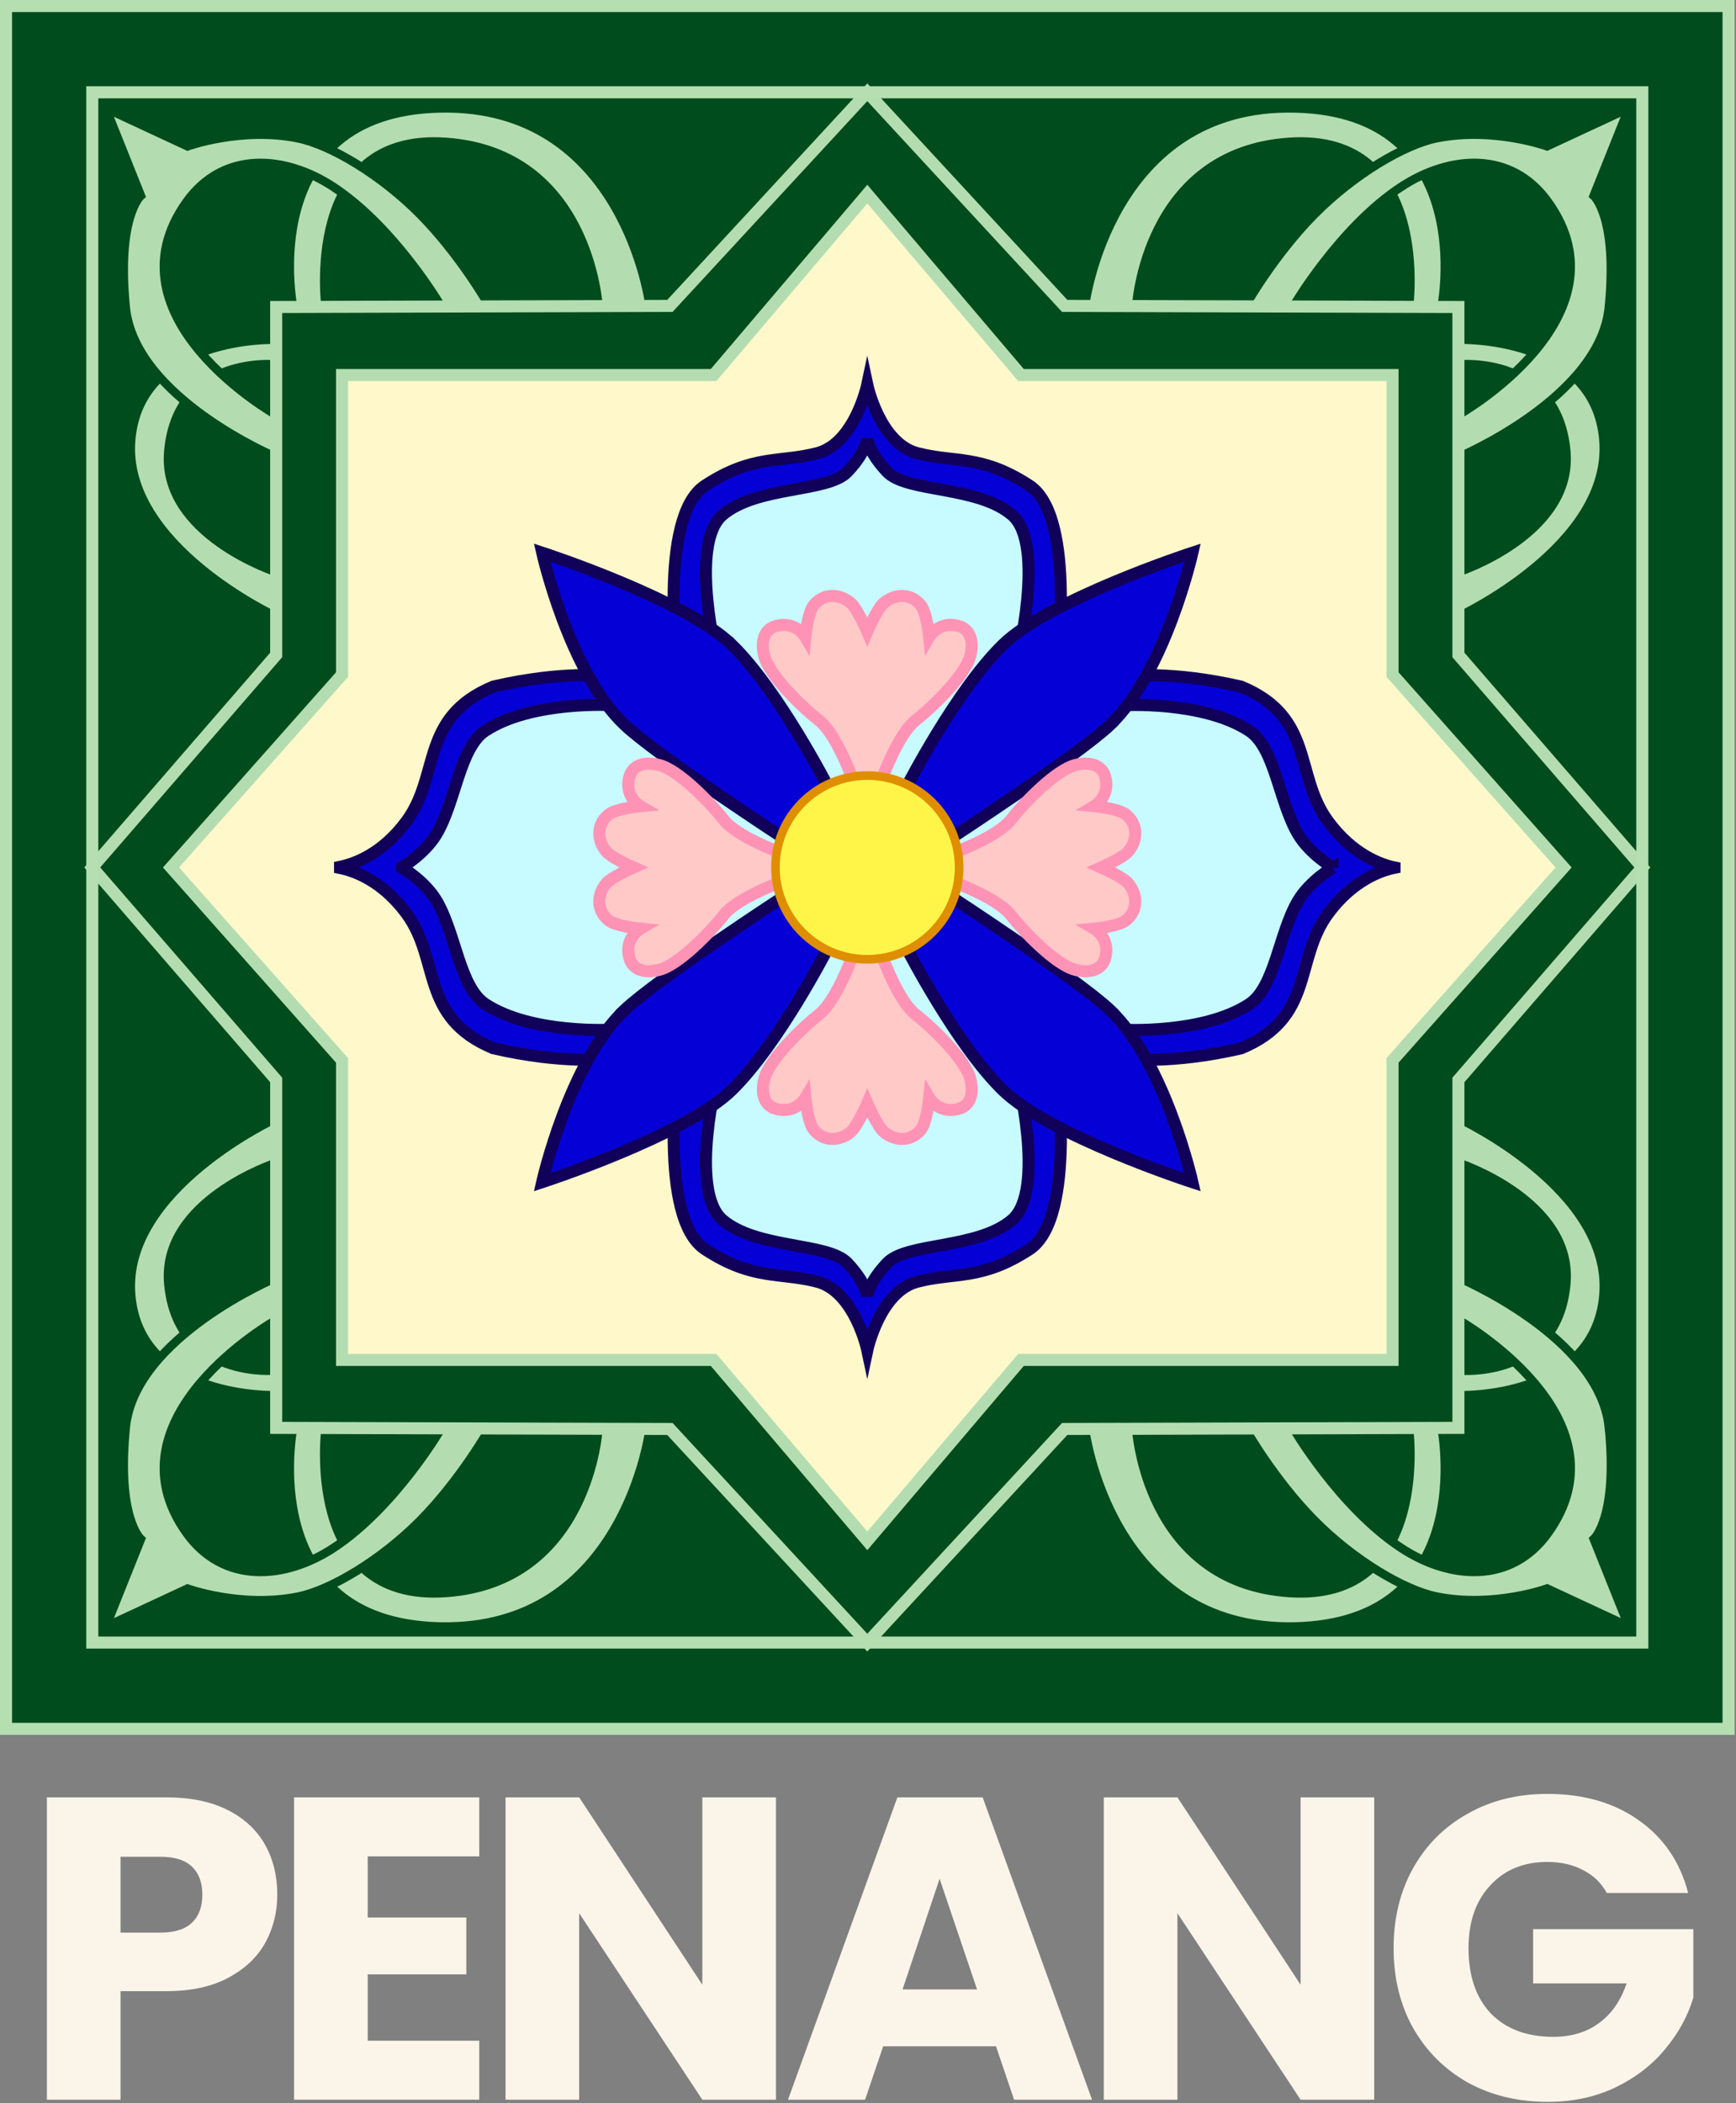 <svg width="516" height="625" viewBox="0 0 516 625" fill="none" xmlns="http://www.w3.org/2000/svg">
<rect x="0" y="0" width="516" height="625" fill="#808080" stroke="none"/>
<path d="M82.416 563.072C82.416 568.277 81.221 573.056 78.832 577.408C76.443 581.675 72.773 585.131 67.824 587.776C62.875 590.421 56.731 591.744 49.392 591.744H35.824V624H13.936V534.144H49.392C56.56 534.144 62.619 535.381 67.568 537.856C72.517 540.331 76.229 543.744 78.704 548.096C81.179 552.448 82.416 557.44 82.416 563.072ZM47.728 574.336C51.909 574.336 55.024 573.355 57.072 571.392C59.12 569.429 60.144 566.656 60.144 563.072C60.144 559.488 59.12 556.715 57.072 554.752C55.024 552.789 51.909 551.808 47.728 551.808H35.824V574.336H47.728Z" fill="#FBF5E9"/>
<path d="M109.299 551.68V569.856H138.611V586.752H109.299V606.464H142.451V624H87.411V534.144H142.451V551.68H109.299Z" fill="#FBF5E9"/>
<path d="M230.645 624H208.757L172.149 568.576V624H150.261V534.144H172.149L208.757 589.824V534.144H230.645V624Z" fill="#FBF5E9"/>
<path d="M296.047 608.128H262.511L257.135 624H234.223L266.735 534.144H292.079L324.591 624H301.423L296.047 608.128ZM290.415 591.232L279.279 558.336L268.271 591.232H290.415Z" fill="#FBF5E9"/>
<path d="M408.47 624H386.582L349.974 568.576V624H328.086V534.144H349.974L386.582 589.824V534.144H408.47V624Z" fill="#FBF5E9"/>
<path d="M477.584 562.56C475.963 559.573 473.616 557.312 470.544 555.776C467.557 554.155 464.016 553.344 459.92 553.344C452.837 553.344 447.163 555.691 442.896 560.384C438.629 564.992 436.496 571.179 436.496 578.944C436.496 587.221 438.715 593.707 443.152 598.4C447.675 603.008 453.861 605.312 461.712 605.312C467.088 605.312 471.611 603.947 475.28 601.216C479.035 598.485 481.765 594.56 483.472 589.44H455.696V573.312H503.312V593.664C501.691 599.125 498.917 604.203 494.992 608.896C491.152 613.589 486.245 617.387 480.272 620.288C474.299 623.189 467.557 624.64 460.048 624.64C451.173 624.64 443.237 622.72 436.24 618.88C429.328 614.955 423.909 609.536 419.984 602.624C416.144 595.712 414.224 587.819 414.224 578.944C414.224 570.069 416.144 562.176 419.984 555.264C423.909 548.267 429.328 542.848 436.24 539.008C443.152 535.083 451.045 533.12 459.92 533.12C470.672 533.12 479.717 535.723 487.056 540.928C494.48 546.133 499.387 553.344 501.776 562.56H477.584Z" fill="#FBF5E9"/>
<g clip-path="url(#clip0_27_392)">
<path d="M513.79 1.79H1.79V513.79H513.79V1.79Z" fill="#FFF8CA"/>
<path d="M257.79 1.79H1.79V257.79V513.79H257.79H513.79V257.79H466.53L413.91 315.13V404.15H303.47L257.79 457.92L212.11 404.15H101.68V315.13L49.06 257.79L101.68 200.46V111.43H212.11L257.79 57.67L303.47 111.43H413.91V200.46L466.53 257.79H513.79V1.79H257.79Z" fill="#004C1D"/>
<path d="M130.7 32.2C75.63 33.47 87.11 91.23 87.11 91.23L96.86 91.84C96.86 91.84 89.52 39.22 132.45 42.18C175.38 45.14 177.89 91.23 177.89 91.23L193.11 90.94C193.11 90.94 185.77 30.93 130.7 32.2Z" fill="#B3DDB0" stroke="#004C1D" stroke-width="2.56" stroke-miterlimit="10"/>
<path d="M383.14 42.18C426.07 39.22 418.73 91.84 418.73 91.84L428.48 91.23C428.48 91.23 439.95 33.47 384.89 32.2C329.82 30.93 322.48 90.94 322.48 90.94L337.7 91.23C337.7 91.23 340.21 45.14 383.14 42.18Z" fill="#B3DDB0" stroke="#004C1D" stroke-width="2.56" stroke-miterlimit="10"/>
<path d="M418.73 423.74C418.73 423.74 426.07 476.36 383.14 473.4C340.21 470.44 337.7 424.35 337.7 424.35L322.48 424.64C322.48 424.64 329.82 484.65 384.89 483.38C439.96 482.11 428.48 424.35 428.48 424.35L418.73 423.74Z" fill="#B3DDB0" stroke="#004C1D" stroke-width="2.56" stroke-miterlimit="10"/>
<path d="M132.45 473.4C89.52 476.36 96.86 423.74 96.86 423.74L87.11 424.35C87.11 424.35 75.64 482.11 130.7 483.38C185.77 484.65 193.11 424.64 193.11 424.64L177.89 424.35C177.89 424.35 175.38 470.44 132.45 473.4Z" fill="#B3DDB0" stroke="#004C1D" stroke-width="2.56" stroke-miterlimit="10"/>
<path d="M38.96 130.82C36.41 162.13 82.1 183.24 82.1 183.24V170.02C82.1 170.02 47.81 158.83 50.05 134.07C52.65 105.31 82.1 108.32 82.1 108.32V100.94C82.1 100.94 41.51 99.51 38.96 130.82Z" fill="#B3DDB0" stroke="#004C1D" stroke-width="2.56" stroke-miterlimit="10"/>
<path d="M476.62 130.82C474.07 99.51 433.48 100.94 433.48 100.94V108.32C433.48 108.32 462.93 105.31 465.53 134.07C467.77 158.82 433.48 170.02 433.48 170.02V183.24C433.48 183.24 479.17 162.13 476.62 130.82Z" fill="#B3DDB0" stroke="#004C1D" stroke-width="2.56" stroke-miterlimit="10"/>
<path d="M433.49 332.35V345.57C433.49 345.57 467.78 356.76 465.54 381.52C462.94 410.28 433.49 407.27 433.49 407.27V414.65C433.49 414.65 474.08 416.08 476.63 384.77C479.18 353.46 433.49 332.35 433.49 332.35Z" fill="#B3DDB0" stroke="#004C1D" stroke-width="2.56" stroke-miterlimit="10"/>
<path d="M38.96 384.76C41.51 416.07 82.1 414.64 82.1 414.64V407.26C82.1 407.26 52.65 410.27 50.05 381.51C47.81 356.76 82.1 345.56 82.1 345.56V332.34C82.1 332.34 36.41 353.45 38.96 384.76Z" fill="#B3DDB0" stroke="#004C1D" stroke-width="2.56" stroke-miterlimit="10"/>
<path d="M88.55 41.07C71.71 37.69 55.74 43.47 55.74 43.47L31.47 32.18L41.87 58.18C41.87 58.18 34.68 64.45 37.36 91.37C40.04 118.29 82.1 135.88 82.1 135.88V123.34C82.1 123.34 30.7 94.43 55.48 59.94C66.39 44.75 84.6 46.02 99.07 55.52C117.47 67.59 131.19 91.11 131.19 91.11L145.26 90.7C145.26 90.7 136.83 75.83 124.92 63.78C113.26 51.98 98.23 43.02 88.54 41.08L88.55 41.07Z" fill="#B3DDB0" stroke="#004C1D" stroke-width="2.56" stroke-miterlimit="10"/>
<path d="M416.51 55.51C430.98 46.02 449.19 44.75 460.1 59.93C484.88 94.42 433.48 123.33 433.48 123.33V135.87C433.48 135.87 475.55 118.28 478.22 91.36C480.9 64.44 473.71 58.17 473.71 58.17L484.11 32.17L459.84 43.46C459.84 43.46 443.87 37.69 427.03 41.06C417.35 43 402.31 51.97 390.65 63.76C378.74 75.81 370.31 90.68 370.31 90.68L384.38 91.09C384.38 91.09 398.11 67.56 416.5 55.5L416.51 55.51Z" fill="#B3DDB0" stroke="#004C1D" stroke-width="2.56" stroke-miterlimit="10"/>
<path d="M478.23 424.21C475.55 397.29 433.49 379.7 433.49 379.7V392.24C433.49 392.24 484.89 421.15 460.11 455.64C449.2 470.83 430.99 469.56 416.52 460.06C398.12 447.99 384.4 424.47 384.4 424.47L370.33 424.88C370.33 424.88 378.76 439.75 390.67 451.8C402.33 463.6 417.36 472.56 427.05 474.5C443.89 477.88 459.86 472.1 459.86 472.1L484.13 483.39L473.73 457.39C473.73 457.39 480.92 451.12 478.24 424.2L478.23 424.21Z" fill="#B3DDB0" stroke="#004C1D" stroke-width="2.56" stroke-miterlimit="10"/>
<path d="M99.07 460.07C84.6 469.56 66.39 470.83 55.48 455.65C30.7 421.16 82.1 392.25 82.1 392.25V379.71C82.1 379.71 40.03 397.3 37.36 424.22C34.68 451.14 41.87 457.41 41.87 457.41L31.47 483.41L55.74 472.12C55.74 472.12 71.71 477.89 88.55 474.52C98.23 472.58 113.27 463.61 124.93 451.82C136.84 439.77 145.27 424.9 145.27 424.9L131.2 424.49C131.2 424.49 117.47 448.02 99.08 460.08L99.07 460.07Z" fill="#B3DDB0" stroke="#004C1D" stroke-width="2.56" stroke-miterlimit="10"/>
<path d="M433.49 194.64V91.24L316.46 90.91L257.79 27.42L199.12 90.91L82.09 91.24V194.64L27.42 257.79L82.09 320.94V424.34L199.12 424.67L257.79 488.16L316.46 424.67L433.49 424.34V320.94L488.16 257.79L433.49 194.64ZM413.91 315.13V404.15H303.47L257.79 457.92L212.11 404.15H101.67V315.13L50.83 257.8L101.67 200.47V111.45H212.11L257.79 57.68L303.47 111.45H413.91V200.47L464.75 257.8L413.91 315.13Z" fill="#004C1D" stroke="#B3DDB0" stroke-width="3.58" stroke-miterlimit="10"/>
<path d="M401.15 257.79L400.79 255.65L384.04 239.59L373.94 211.36L344.81 205.86L313.37 204.57L307.86 170.75L303.73 148.27L285.1 142.71L264.27 134.73L257.79 125.55L251.31 134.73L230.49 142.71L211.85 148.27L207.72 170.75L202.21 204.57L170.78 205.86L141.64 211.36L131.54 239.59L114.79 255.65L114.44 257.79H257.79H401.15Z" fill="#C7FBFF"/>
<path d="M114.44 257.79L114.79 259.94L131.54 276L141.64 304.22L170.78 309.73L202.21 311.01L207.72 344.83L211.85 367.32L230.49 372.88L251.31 380.85L257.79 390.03L264.27 380.85L285.1 372.88L303.73 367.32L307.86 344.83L313.37 311.01L344.81 309.73L373.94 304.22L384.04 276L400.79 259.94L401.15 257.79H257.79H114.44Z" fill="#C7FBFF"/>
<path d="M101.08 257.95C105.26 258.8 113.63 261.7 120.86 271.56C130.96 285.33 124.74 302.43 146.66 311.53C167.36 316.3 180.41 314.67 180.41 314.67L182.18 306C182.18 306 158.12 307.48 144.26 298.4C136.59 293.38 135.44 277.24 129.73 267.65C126.23 261.77 119.48 257.84 119.48 257.84V257.72C119.48 257.72 126.22 253.79 129.73 247.91C135.44 238.32 136.59 222.19 144.26 217.16C158.13 208.08 182.18 209.56 182.18 209.56L180.41 200.89C180.41 200.89 167.36 199.25 146.66 204.03C124.74 213.13 130.96 230.24 120.86 244C113.63 253.86 105.25 256.76 101.08 257.61V257.93V257.95Z" fill="#0500D5" stroke="#11005A" stroke-width="3.58" stroke-miterlimit="10"/>
<path d="M396.1 257.85C396.1 257.85 389.36 261.78 385.85 267.66C380.14 277.25 378.99 293.38 371.32 298.41C357.45 307.49 333.4 306.01 333.4 306.01L335.17 314.68C335.17 314.68 348.22 316.32 368.92 311.54C390.84 302.44 384.62 285.33 394.72 271.57C401.95 261.71 410.33 258.73 414.5 257.88V257.8C410.33 256.95 401.95 253.89 394.72 244.03C384.62 230.26 390.84 213.16 368.92 204.06C348.22 199.29 335.17 200.92 335.17 200.92L333.4 209.59C333.4 209.59 357.46 208.11 371.32 217.19C378.99 222.21 380.14 238.35 385.85 247.94C389.35 253.82 396.1 257.75 396.1 257.75V257.87V257.85Z" fill="#0500D5" stroke="#11005A" stroke-width="3.58" stroke-miterlimit="10"/>
<path d="M306 144.31C291.77 134.98 283.82 137.58 272.65 134.67C261.48 131.76 257.78 114.33 257.78 114.33C257.78 114.33 254.08 131.77 242.91 134.67C231.74 137.58 223.79 134.98 209.56 144.31C195.33 153.64 201.61 199.84 201.61 199.84L213.39 196.78C213.39 196.78 204.52 161.75 214.77 153.03C225.02 144.31 246.08 146.39 251.89 140.21C257.7 134.03 257.78 130.19 257.78 130.19C257.78 130.19 257.86 134.03 263.67 140.21C269.48 146.39 290.54 144.31 300.79 153.03C311.04 161.75 302.17 196.78 302.17 196.78L313.95 199.84C313.95 199.84 320.22 153.65 306 144.31Z" fill="#0500D5" stroke="#11005A" stroke-width="3.58" stroke-miterlimit="10"/>
<path d="M302.18 318.8C302.18 318.8 311.05 353.83 300.8 362.55C290.55 371.27 269.49 369.19 263.68 375.37C257.87 381.55 257.79 385.39 257.79 385.39C257.79 385.39 257.71 381.55 251.9 375.37C246.09 369.19 225.03 371.27 214.78 362.55C204.53 353.83 213.4 318.8 213.4 318.8L201.62 315.74C201.62 315.74 195.35 361.93 209.57 371.27C223.8 380.6 231.75 378 242.92 380.91C254.09 383.82 257.79 401.25 257.79 401.25C257.79 401.25 261.49 383.81 272.66 380.91C283.83 378 291.78 380.6 306.01 371.27C320.24 361.94 313.96 315.74 313.96 315.74L302.18 318.8Z" fill="#0500D5" stroke="#11005A" stroke-width="3.58" stroke-miterlimit="10"/>
<path d="M217.61 191.71C203.81 178.13 161.16 164.26 161.16 164.26C161.16 164.26 169.17 199.82 185.64 215.4C195.27 224.52 233.63 249.56 233.63 249.56L245.92 233.44C245.92 233.44 231.42 205.28 217.62 191.7L217.61 191.71Z" fill="#0500D5" stroke="#11005A" stroke-width="3.58" stroke-miterlimit="10"/>
<path d="M329.95 215.4C346.41 199.81 354.43 164.26 354.43 164.26C354.43 164.26 311.78 178.13 297.98 191.71C284.18 205.29 269.68 233.45 269.68 233.45L281.97 249.57C281.97 249.57 320.33 224.52 329.96 215.41L329.95 215.4Z" fill="#0500D5" stroke="#11005A" stroke-width="3.58" stroke-miterlimit="10"/>
<path d="M329.95 300.18C320.32 291.06 281.96 266.02 281.96 266.02L269.67 282.14C269.67 282.14 284.17 310.3 297.97 323.88C311.77 337.46 354.42 351.33 354.42 351.33C354.42 351.33 346.41 315.77 329.94 300.19L329.95 300.18Z" fill="#0500D5" stroke="#11005A" stroke-width="3.58" stroke-miterlimit="10"/>
<path d="M185.63 300.18C169.17 315.77 161.15 351.32 161.15 351.32C161.15 351.32 203.8 337.45 217.6 323.87C231.4 310.29 245.9 282.13 245.9 282.13L233.61 266.01C233.61 266.01 195.24 291.06 185.62 300.17L185.63 300.18Z" fill="#0500D5" stroke="#11005A" stroke-width="3.58" stroke-miterlimit="10"/>
<path d="M243.52 214.16C248.47 218.04 253.18 230.88 253.18 230.88L254.89 232.06L256.05 231.76L258.04 231.61L260.69 232.06L262.4 230.88C262.4 230.88 267.12 218.04 272.06 214.16C277.01 210.28 286.93 200.79 288.43 194.84C289.03 192.46 289.42 188.19 285.88 186.38C279.38 183.84 276.19 189.29 276.19 189.29C276.19 189.29 275.47 181.92 273.64 179.78C270.23 175.81 265.43 176.77 262.6 179.29C260.66 181.02 257.78 187.7 257.78 187.7C257.78 187.7 254.9 181.02 252.96 179.29C250.13 176.77 245.33 175.8 241.92 179.78C240.09 181.91 239.37 189.29 239.37 189.29C239.37 189.29 236.18 183.85 229.68 186.38C226.14 188.19 226.53 192.46 227.13 194.84C228.63 200.8 238.55 210.29 243.5 214.16H243.52Z" fill="#FFC9C7" stroke="#FF93B6" stroke-width="3.58" stroke-miterlimit="10"/>
<path d="M272.06 301.42C267.11 297.54 262.4 284.7 262.4 284.7L260.69 283.52L257.71 283.4L254.89 283.52L253.18 284.7C253.18 284.7 248.46 297.54 243.52 301.42C238.57 305.3 228.65 314.79 227.15 320.74C226.55 323.12 226.16 327.39 229.7 329.2C236.2 331.74 239.39 326.29 239.39 326.29C239.39 326.29 240.11 333.66 241.94 335.8C245.35 339.77 250.15 338.81 252.98 336.29C254.92 334.56 257.8 327.88 257.8 327.88C257.8 327.88 260.68 334.56 262.62 336.29C265.45 338.81 270.25 339.78 273.66 335.8C275.49 333.67 276.21 326.29 276.21 326.29C276.21 326.29 279.4 331.73 285.9 329.2C289.44 327.39 289.05 323.12 288.45 320.74C286.95 314.78 277.03 305.29 272.08 301.42H272.06Z" fill="#FFC9C7" stroke="#FF93B6" stroke-width="3.58" stroke-miterlimit="10"/>
<path d="M327.29 257.79C328.8 257.11 333.8 254.81 335.26 253.17C337.78 250.34 338.75 245.54 334.77 242.13C332.64 240.3 325.26 239.58 325.26 239.58C325.26 239.58 330.7 236.39 328.17 229.89C326.36 226.35 322.09 226.74 319.71 227.34C313.75 228.84 304.26 238.76 300.39 243.71C296.51 248.66 283.67 253.37 283.67 253.37L282.49 255.08L284.16 257.79L282.49 260.5L283.67 262.21C283.67 262.21 296.51 266.93 300.39 271.87C304.27 276.82 313.76 286.74 319.71 288.24C322.09 288.84 326.36 289.23 328.17 285.69C330.71 279.19 325.26 276 325.26 276C325.26 276 332.63 275.28 334.77 273.45C338.74 270.04 337.78 265.24 335.26 262.41C333.8 260.77 328.8 258.46 327.29 257.79Z" fill="#FFC9C7" stroke="#FF93B6" stroke-width="3.58" stroke-miterlimit="10"/>
<path d="M233.09 260.5L231.42 257.79L233.09 255.08L231.91 253.37C231.91 253.37 219.07 248.65 215.19 243.71C211.31 238.76 201.82 228.84 195.87 227.34C193.49 226.74 189.22 226.35 187.41 229.89C184.87 236.39 190.32 239.58 190.32 239.58C190.32 239.58 182.95 240.3 180.81 242.13C176.84 245.54 177.8 250.34 180.32 253.17C181.78 254.81 186.78 257.12 188.29 257.79C186.78 258.47 181.78 260.77 180.32 262.41C177.8 265.24 176.83 270.04 180.81 273.45C182.94 275.28 190.32 276 190.32 276C190.32 276 184.88 279.19 187.41 285.69C189.22 289.23 193.49 288.84 195.87 288.24C201.83 286.74 211.32 276.82 215.19 271.87C219.07 266.92 231.91 262.21 231.91 262.21L233.09 260.5Z" fill="#FFC9C7" stroke="#FF93B6" stroke-width="3.58" stroke-miterlimit="10"/>
<path d="M257.79 285.09C272.867 285.09 285.09 272.867 285.09 257.79C285.09 242.713 272.867 230.49 257.79 230.49C242.713 230.49 230.49 242.713 230.49 257.79C230.49 272.867 242.713 285.09 257.79 285.09Z" fill="#FFF548" stroke="#DF8E00" stroke-width="2.56" stroke-miterlimit="10"/>
<path d="M1.79 1.79V513.79H513.79V1.79H1.79ZM488.15 488.15H27.43V27.43H488.15V488.15Z" stroke="#B5DFB1" stroke-width="3.58" stroke-miterlimit="10"/>
</g>
<defs>
<clipPath id="clip0_27_392">
<rect width="515.58" height="515.58" fill="white"/>
</clipPath>
</defs>
</svg>

